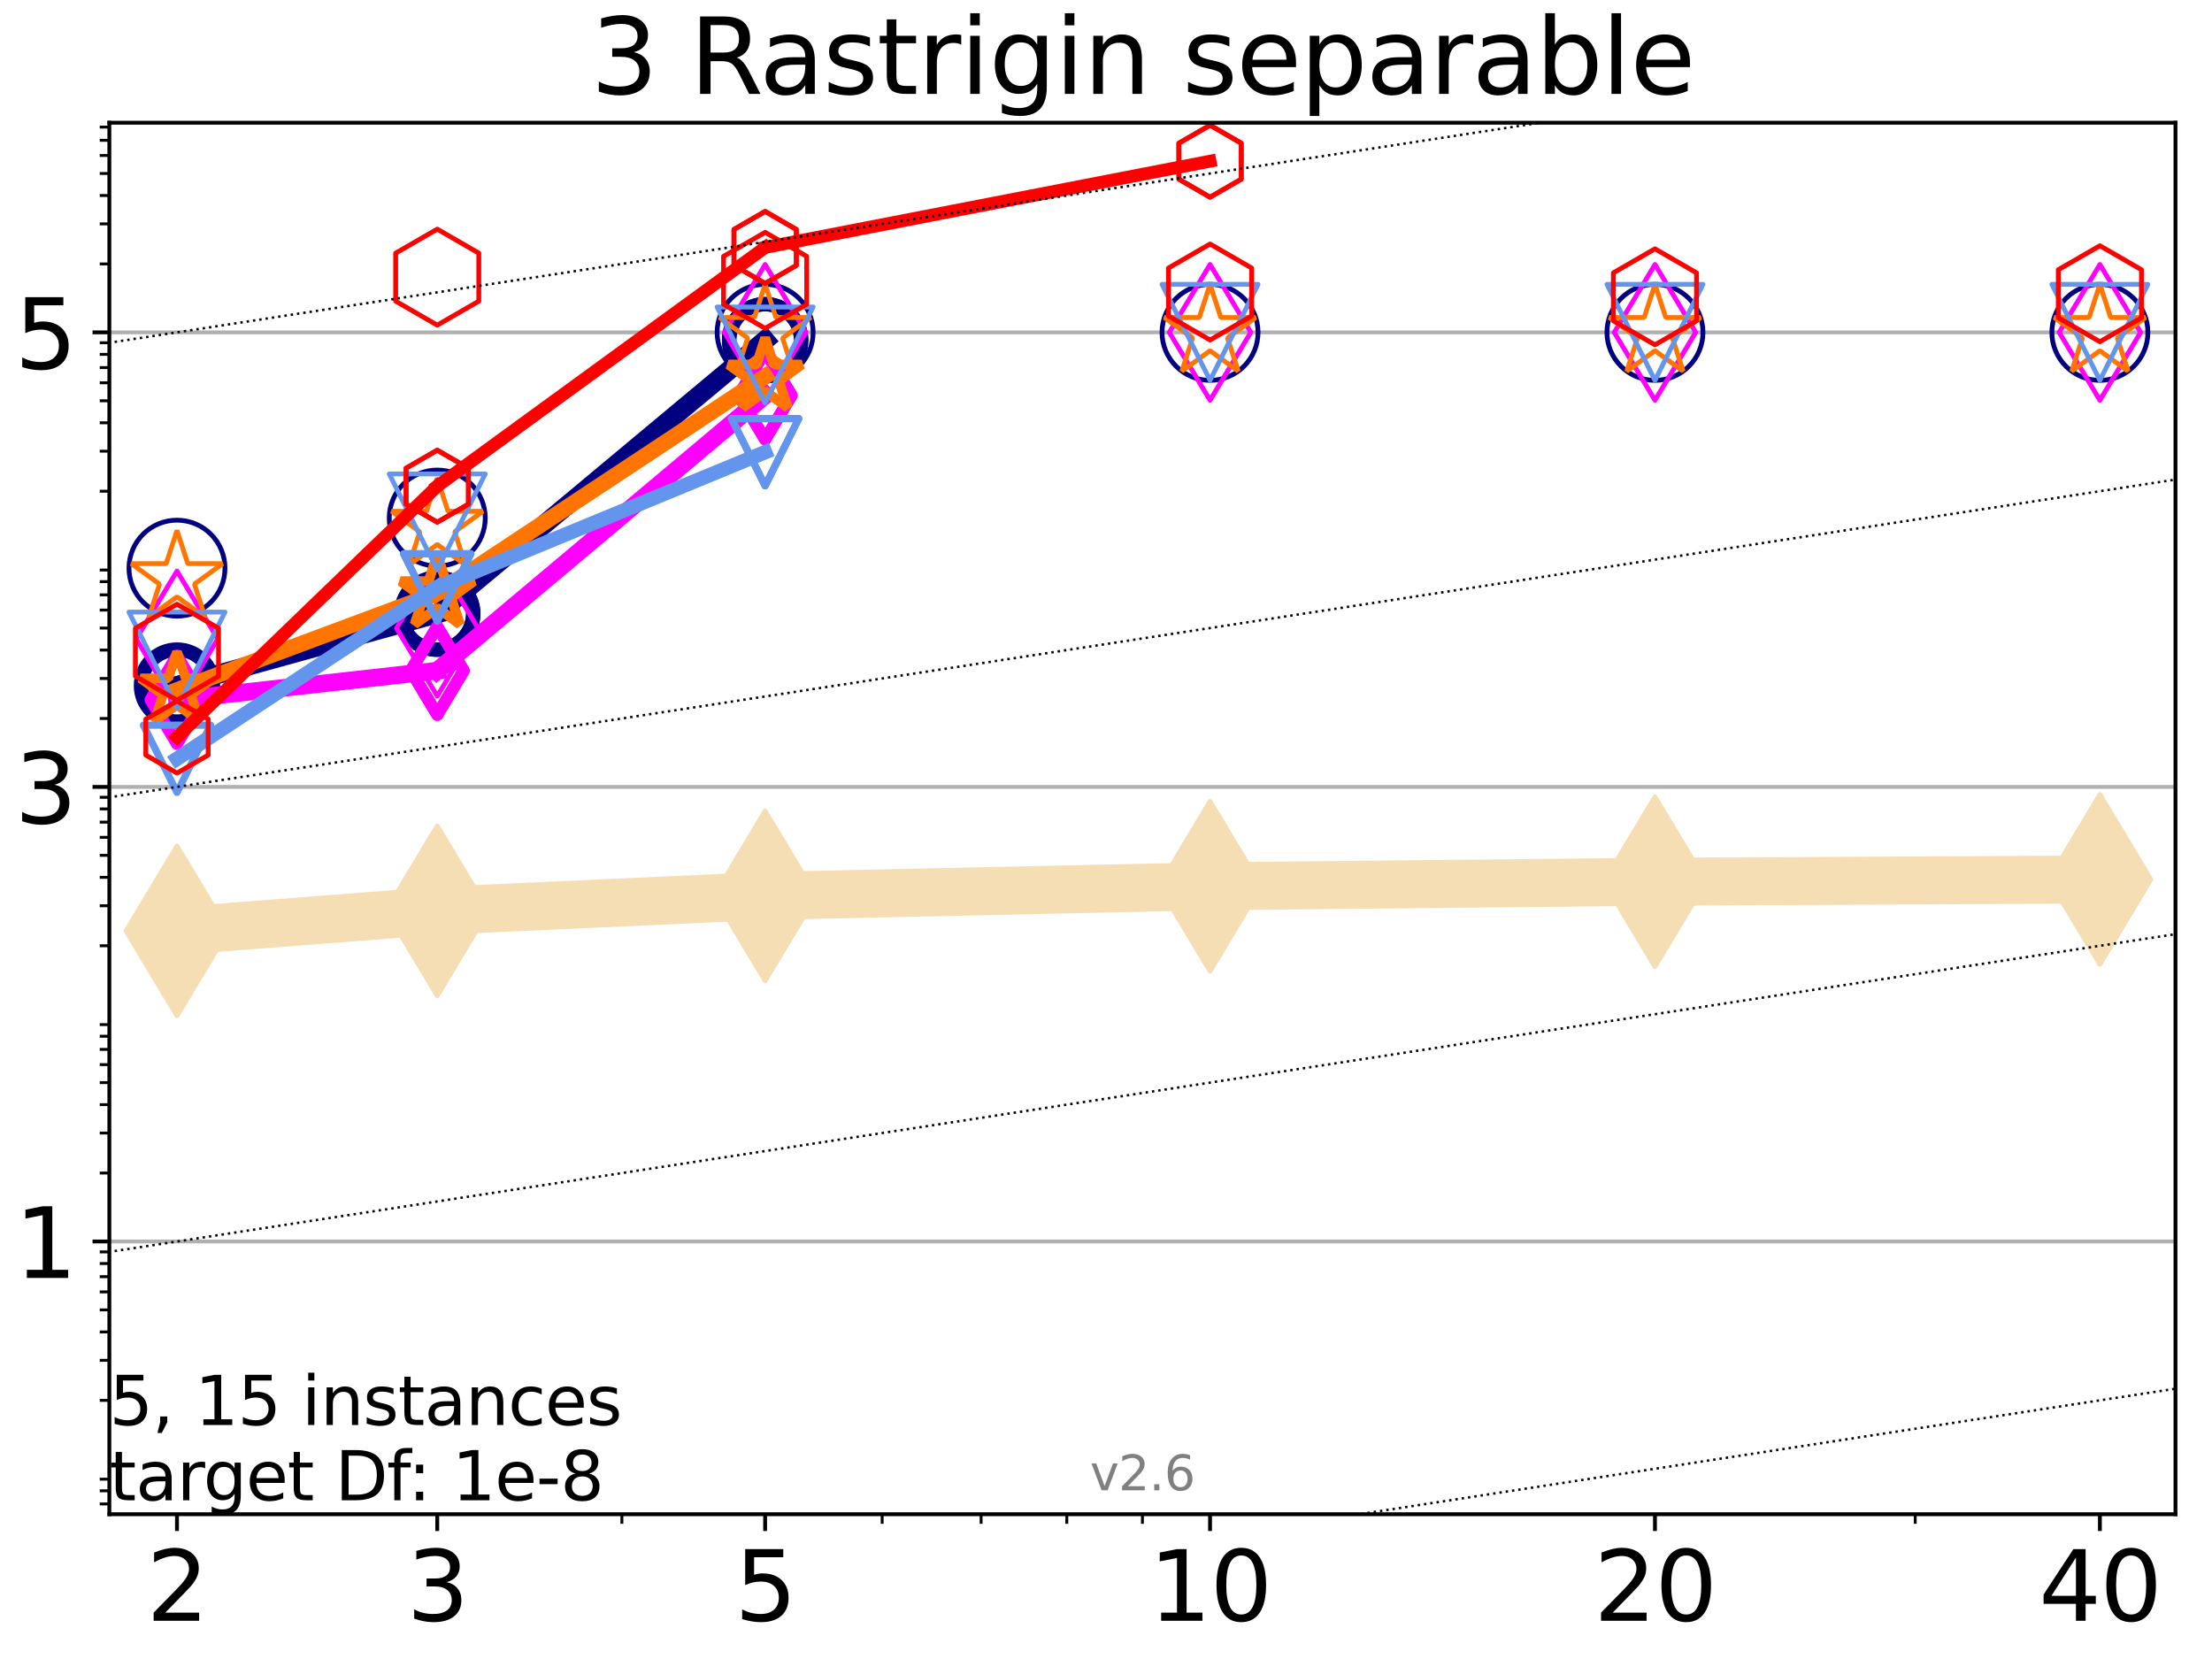 <?xml version="1.0" encoding="utf-8" standalone="no"?>
<!DOCTYPE svg PUBLIC "-//W3C//DTD SVG 1.1//EN"
  "http://www.w3.org/Graphics/SVG/1.1/DTD/svg11.dtd">
<svg xmlns:xlink="http://www.w3.org/1999/xlink" width="460.8pt" height="345.6pt" viewBox="0 0 460.8 345.6" xmlns="http://www.w3.org/2000/svg" version="1.1">
 <defs>
  <style type="text/css">*{stroke-linejoin: round; stroke-linecap: butt}</style>
 </defs>
 <g id="figure_1">
  <g id="patch_1">
   <path d="M 0 345.6 
L 460.8 345.6 
L 460.8 0 
L 0 0 
z
" style="fill: #ffffff"/>
  </g>
  <g id="axes_1">
   <g id="patch_2">
    <path d="M 22.78 315.44 
L 453.192 315.44 
L 453.192 25.56 
L 22.78 25.56 
z
" style="fill: #ffffff"/>
   </g>
   <g id="line2d_1">
    <path d="M 36.868 193.927 
L 91.085 189.741 
L 159.39 186.639 
L 252.074 184.625 
L 344.758 183.682 
L 437.443 183.215 
" clip-path="url(#p674519a19f)" style="fill: none; stroke: #f5deb3; stroke-width: 10; stroke-linecap: square"/>
    <defs>
     <path id="m79c589ea6e" d="M -0 17.678 
L 10.607 0 
L 0 -17.678 
L -10.607 -0 
z
" style="stroke: #f5deb3; stroke-linejoin: miter"/>
    </defs>
    <g clip-path="url(#p674519a19f)">
     <use xlink:href="#m79c589ea6e" x="36.868" y="193.927" style="fill: #f5deb3; stroke: #f5deb3; stroke-linejoin: miter"/>
     <use xlink:href="#m79c589ea6e" x="91.085" y="189.741" style="fill: #f5deb3; stroke: #f5deb3; stroke-linejoin: miter"/>
     <use xlink:href="#m79c589ea6e" x="159.39" y="186.639" style="fill: #f5deb3; stroke: #f5deb3; stroke-linejoin: miter"/>
     <use xlink:href="#m79c589ea6e" x="252.074" y="184.625" style="fill: #f5deb3; stroke: #f5deb3; stroke-linejoin: miter"/>
     <use xlink:href="#m79c589ea6e" x="344.758" y="183.682" style="fill: #f5deb3; stroke: #f5deb3; stroke-linejoin: miter"/>
     <use xlink:href="#m79c589ea6e" x="437.443" y="183.215" style="fill: #f5deb3; stroke: #f5deb3; stroke-linejoin: miter"/>
    </g>
   </g>
   <g id="matplotlib.axis_1">
    <g id="xtick_1">
     <g id="line2d_2">
      <defs>
       <path id="m5951d75f00" d="M 0 0 
L 0 3.5 
" style="stroke: #000000; stroke-width: 0.8"/>
      </defs>
      <g>
       <use xlink:href="#m5951d75f00" x="36.868" y="315.44" style="stroke: #000000; stroke-width: 0.8"/>
      </g>
     </g>
     <g id="text_1">
      <!-- 2 -->
      <g transform="translate(30.506 337.637)scale(0.2 -0.2)">
       <defs>
        <path id="DejaVuSans-32" d="M 1228 531 
L 3431 531 
L 3431 0 
L 469 0 
L 469 531 
Q 828 903 1448 1529 
Q 2069 2156 2228 2338 
Q 2531 2678 2651 2914 
Q 2772 3150 2772 3378 
Q 2772 3750 2511 3984 
Q 2250 4219 1831 4219 
Q 1534 4219 1204 4116 
Q 875 4013 500 3803 
L 500 4441 
Q 881 4594 1212 4672 
Q 1544 4750 1819 4750 
Q 2544 4750 2975 4387 
Q 3406 4025 3406 3419 
Q 3406 3131 3298 2873 
Q 3191 2616 2906 2266 
Q 2828 2175 2409 1742 
Q 1991 1309 1228 531 
z
" transform="scale(0.016)"/>
       </defs>
       <use xlink:href="#DejaVuSans-32"/>
      </g>
     </g>
    </g>
    <g id="xtick_2">
     <g id="line2d_3">
      <g>
       <use xlink:href="#m5951d75f00" x="91.085" y="315.44" style="stroke: #000000; stroke-width: 0.8"/>
      </g>
     </g>
     <g id="text_2">
      <!-- 3 -->
      <g transform="translate(84.723 337.637)scale(0.2 -0.2)">
       <defs>
        <path id="DejaVuSans-33" d="M 2597 2516 
Q 3050 2419 3304 2112 
Q 3559 1806 3559 1356 
Q 3559 666 3084 287 
Q 2609 -91 1734 -91 
Q 1441 -91 1130 -33 
Q 819 25 488 141 
L 488 750 
Q 750 597 1062 519 
Q 1375 441 1716 441 
Q 2309 441 2620 675 
Q 2931 909 2931 1356 
Q 2931 1769 2642 2001 
Q 2353 2234 1838 2234 
L 1294 2234 
L 1294 2753 
L 1863 2753 
Q 2328 2753 2575 2939 
Q 2822 3125 2822 3475 
Q 2822 3834 2567 4026 
Q 2313 4219 1838 4219 
Q 1578 4219 1281 4162 
Q 984 4106 628 3988 
L 628 4550 
Q 988 4650 1302 4700 
Q 1616 4750 1894 4750 
Q 2613 4750 3031 4423 
Q 3450 4097 3450 3541 
Q 3450 3153 3228 2886 
Q 3006 2619 2597 2516 
z
" transform="scale(0.016)"/>
       </defs>
       <use xlink:href="#DejaVuSans-33"/>
      </g>
     </g>
    </g>
    <g id="xtick_3">
     <g id="line2d_4">
      <g>
       <use xlink:href="#m5951d75f00" x="159.39" y="315.44" style="stroke: #000000; stroke-width: 0.8"/>
      </g>
     </g>
     <g id="text_3">
      <!-- 5 -->
      <g transform="translate(153.028 337.637)scale(0.2 -0.2)">
       <defs>
        <path id="DejaVuSans-35" d="M 691 4666 
L 3169 4666 
L 3169 4134 
L 1269 4134 
L 1269 2991 
Q 1406 3038 1543 3061 
Q 1681 3084 1819 3084 
Q 2600 3084 3056 2656 
Q 3513 2228 3513 1497 
Q 3513 744 3044 326 
Q 2575 -91 1722 -91 
Q 1428 -91 1123 -41 
Q 819 9 494 109 
L 494 744 
Q 775 591 1075 516 
Q 1375 441 1709 441 
Q 2250 441 2565 725 
Q 2881 1009 2881 1497 
Q 2881 1984 2565 2268 
Q 2250 2553 1709 2553 
Q 1456 2553 1204 2497 
Q 953 2441 691 2322 
L 691 4666 
z
" transform="scale(0.016)"/>
       </defs>
       <use xlink:href="#DejaVuSans-35"/>
      </g>
     </g>
    </g>
    <g id="xtick_4">
     <g id="line2d_5">
      <g>
       <use xlink:href="#m5951d75f00" x="252.074" y="315.44" style="stroke: #000000; stroke-width: 0.8"/>
      </g>
     </g>
     <g id="text_4">
      <!-- 10 -->
      <g transform="translate(239.349 337.637)scale(0.2 -0.2)">
       <defs>
        <path id="DejaVuSans-31" d="M 794 531 
L 1825 531 
L 1825 4091 
L 703 3866 
L 703 4441 
L 1819 4666 
L 2450 4666 
L 2450 531 
L 3481 531 
L 3481 0 
L 794 0 
L 794 531 
z
" transform="scale(0.016)"/>
        <path id="DejaVuSans-30" d="M 2034 4250 
Q 1547 4250 1301 3770 
Q 1056 3291 1056 2328 
Q 1056 1369 1301 889 
Q 1547 409 2034 409 
Q 2525 409 2770 889 
Q 3016 1369 3016 2328 
Q 3016 3291 2770 3770 
Q 2525 4250 2034 4250 
z
M 2034 4750 
Q 2819 4750 3233 4129 
Q 3647 3509 3647 2328 
Q 3647 1150 3233 529 
Q 2819 -91 2034 -91 
Q 1250 -91 836 529 
Q 422 1150 422 2328 
Q 422 3509 836 4129 
Q 1250 4750 2034 4750 
z
" transform="scale(0.016)"/>
       </defs>
       <use xlink:href="#DejaVuSans-31"/>
       <use xlink:href="#DejaVuSans-30" x="63.623"/>
      </g>
     </g>
    </g>
    <g id="xtick_5">
     <g id="line2d_6">
      <g>
       <use xlink:href="#m5951d75f00" x="344.758" y="315.44" style="stroke: #000000; stroke-width: 0.8"/>
      </g>
     </g>
     <g id="text_5">
      <!-- 20 -->
      <g transform="translate(332.033 337.637)scale(0.2 -0.2)">
       <use xlink:href="#DejaVuSans-32"/>
       <use xlink:href="#DejaVuSans-30" x="63.623"/>
      </g>
     </g>
    </g>
    <g id="xtick_6">
     <g id="line2d_7">
      <g>
       <use xlink:href="#m5951d75f00" x="437.443" y="315.44" style="stroke: #000000; stroke-width: 0.8"/>
      </g>
     </g>
     <g id="text_6">
      <!-- 40 -->
      <g transform="translate(424.718 337.637)scale(0.2 -0.2)">
       <defs>
        <path id="DejaVuSans-34" d="M 2419 4116 
L 825 1625 
L 2419 1625 
L 2419 4116 
z
M 2253 4666 
L 3047 4666 
L 3047 1625 
L 3713 1625 
L 3713 1100 
L 3047 1100 
L 3047 0 
L 2419 0 
L 2419 1100 
L 313 1100 
L 313 1709 
L 2253 4666 
z
" transform="scale(0.016)"/>
       </defs>
       <use xlink:href="#DejaVuSans-34"/>
       <use xlink:href="#DejaVuSans-30" x="63.623"/>
      </g>
     </g>
    </g>
    <g id="xtick_7">
     <g id="line2d_8">
      <defs>
       <path id="m22fae968f2" d="M 0 0 
L 0 2 
" style="stroke: #000000; stroke-width: 0.6"/>
      </defs>
      <g>
       <use xlink:href="#m22fae968f2" x="129.552" y="315.44" style="stroke: #000000; stroke-width: 0.6"/>
      </g>
     </g>
    </g>
    <g id="xtick_8">
     <g id="line2d_9">
      <g>
       <use xlink:href="#m22fae968f2" x="183.769" y="315.44" style="stroke: #000000; stroke-width: 0.6"/>
      </g>
     </g>
    </g>
    <g id="xtick_9">
     <g id="line2d_10">
      <g>
       <use xlink:href="#m22fae968f2" x="204.381" y="315.44" style="stroke: #000000; stroke-width: 0.6"/>
      </g>
     </g>
    </g>
    <g id="xtick_10">
     <g id="line2d_11">
      <g>
       <use xlink:href="#m22fae968f2" x="222.237" y="315.44" style="stroke: #000000; stroke-width: 0.6"/>
      </g>
     </g>
    </g>
    <g id="xtick_11">
     <g id="line2d_12">
      <g>
       <use xlink:href="#m22fae968f2" x="237.986" y="315.44" style="stroke: #000000; stroke-width: 0.6"/>
      </g>
     </g>
    </g>
    <g id="xtick_12">
     <g id="line2d_13">
      <g>
       <use xlink:href="#m22fae968f2" x="398.975" y="315.44" style="stroke: #000000; stroke-width: 0.6"/>
      </g>
     </g>
    </g>
   </g>
   <g id="matplotlib.axis_2">
    <g id="ytick_1">
     <g id="line2d_14">
      <path d="M 22.78 258.623 
L 453.192 258.623 
" clip-path="url(#p674519a19f)" style="fill: none; stroke: #b0b0b0; stroke-width: 0.8; stroke-linecap: square"/>
     </g>
     <g id="line2d_15">
      <defs>
       <path id="mf10df8ff2d" d="M 0 0 
L -3.5 0 
" style="stroke: #000000; stroke-width: 0.8"/>
      </defs>
      <g>
       <use xlink:href="#mf10df8ff2d" x="22.78" y="258.623" style="stroke: #000000; stroke-width: 0.8"/>
      </g>
     </g>
     <g id="text_7">
      <!-- 1 -->
      <g transform="translate(3.055 266.222)scale(0.2 -0.2)">
       <use xlink:href="#DejaVuSans-31"/>
      </g>
     </g>
    </g>
    <g id="ytick_2">
     <g id="line2d_16">
      <path d="M 22.78 163.929 
L 453.192 163.929 
" clip-path="url(#p674519a19f)" style="fill: none; stroke: #b0b0b0; stroke-width: 0.8; stroke-linecap: square"/>
     </g>
     <g id="line2d_17">
      <g>
       <use xlink:href="#mf10df8ff2d" x="22.78" y="163.929" style="stroke: #000000; stroke-width: 0.8"/>
      </g>
     </g>
     <g id="text_8">
      <!-- 3 -->
      <g transform="translate(3.055 171.527)scale(0.2 -0.2)">
       <use xlink:href="#DejaVuSans-33"/>
      </g>
     </g>
    </g>
    <g id="ytick_3">
     <g id="line2d_18">
      <path d="M 22.78 69.235 
L 453.192 69.235 
" clip-path="url(#p674519a19f)" style="fill: none; stroke: #b0b0b0; stroke-width: 0.8; stroke-linecap: square"/>
     </g>
     <g id="line2d_19">
      <g>
       <use xlink:href="#mf10df8ff2d" x="22.78" y="69.235" style="stroke: #000000; stroke-width: 0.8"/>
      </g>
     </g>
     <g id="text_9">
      <!-- 5 -->
      <g transform="translate(3.055 76.833)scale(0.2 -0.2)">
       <use xlink:href="#DejaVuSans-35"/>
      </g>
     </g>
    </g>
    <g id="ytick_4">
     <g id="line2d_20">
      <defs>
       <path id="mdc25083f41" d="M 0 0 
L -2 0 
" style="stroke: #000000; stroke-width: 0.6"/>
      </defs>
      <g>
       <use xlink:href="#mdc25083f41" x="22.78" y="313.305" style="stroke: #000000; stroke-width: 0.6"/>
      </g>
     </g>
    </g>
    <g id="ytick_5">
     <g id="line2d_21">
      <g>
       <use xlink:href="#mdc25083f41" x="22.78" y="310.559" style="stroke: #000000; stroke-width: 0.6"/>
      </g>
     </g>
    </g>
    <g id="ytick_6">
     <g id="line2d_22">
      <g>
       <use xlink:href="#mdc25083f41" x="22.78" y="308.137" style="stroke: #000000; stroke-width: 0.6"/>
      </g>
     </g>
    </g>
    <g id="ytick_7">
     <g id="line2d_23">
      <g>
       <use xlink:href="#mdc25083f41" x="22.78" y="291.718" style="stroke: #000000; stroke-width: 0.6"/>
      </g>
     </g>
    </g>
    <g id="ytick_8">
     <g id="line2d_24">
      <g>
       <use xlink:href="#mdc25083f41" x="22.78" y="283.38" style="stroke: #000000; stroke-width: 0.6"/>
      </g>
     </g>
    </g>
    <g id="ytick_9">
     <g id="line2d_25">
      <g>
       <use xlink:href="#mdc25083f41" x="22.78" y="277.465" style="stroke: #000000; stroke-width: 0.6"/>
      </g>
     </g>
    </g>
    <g id="ytick_10">
     <g id="line2d_26">
      <g>
       <use xlink:href="#mdc25083f41" x="22.78" y="272.876" style="stroke: #000000; stroke-width: 0.6"/>
      </g>
     </g>
    </g>
    <g id="ytick_11">
     <g id="line2d_27">
      <g>
       <use xlink:href="#mdc25083f41" x="22.78" y="269.127" style="stroke: #000000; stroke-width: 0.6"/>
      </g>
     </g>
    </g>
    <g id="ytick_12">
     <g id="line2d_28">
      <g>
       <use xlink:href="#mdc25083f41" x="22.78" y="265.958" style="stroke: #000000; stroke-width: 0.6"/>
      </g>
     </g>
    </g>
    <g id="ytick_13">
     <g id="line2d_29">
      <g>
       <use xlink:href="#mdc25083f41" x="22.78" y="263.212" style="stroke: #000000; stroke-width: 0.6"/>
      </g>
     </g>
    </g>
    <g id="ytick_14">
     <g id="line2d_30">
      <g>
       <use xlink:href="#mdc25083f41" x="22.78" y="260.79" style="stroke: #000000; stroke-width: 0.6"/>
      </g>
     </g>
    </g>
    <g id="ytick_15">
     <g id="line2d_31">
      <g>
       <use xlink:href="#mdc25083f41" x="22.78" y="244.37" style="stroke: #000000; stroke-width: 0.6"/>
      </g>
     </g>
    </g>
    <g id="ytick_16">
     <g id="line2d_32">
      <g>
       <use xlink:href="#mdc25083f41" x="22.78" y="236.033" style="stroke: #000000; stroke-width: 0.6"/>
      </g>
     </g>
    </g>
    <g id="ytick_17">
     <g id="line2d_33">
      <g>
       <use xlink:href="#mdc25083f41" x="22.78" y="230.118" style="stroke: #000000; stroke-width: 0.6"/>
      </g>
     </g>
    </g>
    <g id="ytick_18">
     <g id="line2d_34">
      <g>
       <use xlink:href="#mdc25083f41" x="22.78" y="225.529" style="stroke: #000000; stroke-width: 0.6"/>
      </g>
     </g>
    </g>
    <g id="ytick_19">
     <g id="line2d_35">
      <g>
       <use xlink:href="#mdc25083f41" x="22.78" y="221.78" style="stroke: #000000; stroke-width: 0.6"/>
      </g>
     </g>
    </g>
    <g id="ytick_20">
     <g id="line2d_36">
      <g>
       <use xlink:href="#mdc25083f41" x="22.78" y="218.61" style="stroke: #000000; stroke-width: 0.6"/>
      </g>
     </g>
    </g>
    <g id="ytick_21">
     <g id="line2d_37">
      <g>
       <use xlink:href="#mdc25083f41" x="22.78" y="215.865" style="stroke: #000000; stroke-width: 0.6"/>
      </g>
     </g>
    </g>
    <g id="ytick_22">
     <g id="line2d_38">
      <g>
       <use xlink:href="#mdc25083f41" x="22.78" y="213.443" style="stroke: #000000; stroke-width: 0.6"/>
      </g>
     </g>
    </g>
    <g id="ytick_23">
     <g id="line2d_39">
      <g>
       <use xlink:href="#mdc25083f41" x="22.78" y="197.023" style="stroke: #000000; stroke-width: 0.6"/>
      </g>
     </g>
    </g>
    <g id="ytick_24">
     <g id="line2d_40">
      <g>
       <use xlink:href="#mdc25083f41" x="22.78" y="188.686" style="stroke: #000000; stroke-width: 0.6"/>
      </g>
     </g>
    </g>
    <g id="ytick_25">
     <g id="line2d_41">
      <g>
       <use xlink:href="#mdc25083f41" x="22.78" y="182.77" style="stroke: #000000; stroke-width: 0.6"/>
      </g>
     </g>
    </g>
    <g id="ytick_26">
     <g id="line2d_42">
      <g>
       <use xlink:href="#mdc25083f41" x="22.78" y="178.182" style="stroke: #000000; stroke-width: 0.6"/>
      </g>
     </g>
    </g>
    <g id="ytick_27">
     <g id="line2d_43">
      <g>
       <use xlink:href="#mdc25083f41" x="22.78" y="174.433" style="stroke: #000000; stroke-width: 0.6"/>
      </g>
     </g>
    </g>
    <g id="ytick_28">
     <g id="line2d_44">
      <g>
       <use xlink:href="#mdc25083f41" x="22.78" y="171.263" style="stroke: #000000; stroke-width: 0.6"/>
      </g>
     </g>
    </g>
    <g id="ytick_29">
     <g id="line2d_45">
      <g>
       <use xlink:href="#mdc25083f41" x="22.78" y="168.517" style="stroke: #000000; stroke-width: 0.6"/>
      </g>
     </g>
    </g>
    <g id="ytick_30">
     <g id="line2d_46">
      <g>
       <use xlink:href="#mdc25083f41" x="22.78" y="166.095" style="stroke: #000000; stroke-width: 0.6"/>
      </g>
     </g>
    </g>
    <g id="ytick_31">
     <g id="line2d_47">
      <g>
       <use xlink:href="#mdc25083f41" x="22.78" y="149.676" style="stroke: #000000; stroke-width: 0.6"/>
      </g>
     </g>
    </g>
    <g id="ytick_32">
     <g id="line2d_48">
      <g>
       <use xlink:href="#mdc25083f41" x="22.78" y="141.339" style="stroke: #000000; stroke-width: 0.6"/>
      </g>
     </g>
    </g>
    <g id="ytick_33">
     <g id="line2d_49">
      <g>
       <use xlink:href="#mdc25083f41" x="22.78" y="135.423" style="stroke: #000000; stroke-width: 0.6"/>
      </g>
     </g>
    </g>
    <g id="ytick_34">
     <g id="line2d_50">
      <g>
       <use xlink:href="#mdc25083f41" x="22.78" y="130.835" style="stroke: #000000; stroke-width: 0.6"/>
      </g>
     </g>
    </g>
    <g id="ytick_35">
     <g id="line2d_51">
      <g>
       <use xlink:href="#mdc25083f41" x="22.78" y="127.086" style="stroke: #000000; stroke-width: 0.6"/>
      </g>
     </g>
    </g>
    <g id="ytick_36">
     <g id="line2d_52">
      <g>
       <use xlink:href="#mdc25083f41" x="22.78" y="123.916" style="stroke: #000000; stroke-width: 0.6"/>
      </g>
     </g>
    </g>
    <g id="ytick_37">
     <g id="line2d_53">
      <g>
       <use xlink:href="#mdc25083f41" x="22.78" y="121.17" style="stroke: #000000; stroke-width: 0.6"/>
      </g>
     </g>
    </g>
    <g id="ytick_38">
     <g id="line2d_54">
      <g>
       <use xlink:href="#mdc25083f41" x="22.78" y="118.748" style="stroke: #000000; stroke-width: 0.6"/>
      </g>
     </g>
    </g>
    <g id="ytick_39">
     <g id="line2d_55">
      <g>
       <use xlink:href="#mdc25083f41" x="22.78" y="102.329" style="stroke: #000000; stroke-width: 0.6"/>
      </g>
     </g>
    </g>
    <g id="ytick_40">
     <g id="line2d_56">
      <g>
       <use xlink:href="#mdc25083f41" x="22.78" y="93.991" style="stroke: #000000; stroke-width: 0.6"/>
      </g>
     </g>
    </g>
    <g id="ytick_41">
     <g id="line2d_57">
      <g>
       <use xlink:href="#mdc25083f41" x="22.78" y="88.076" style="stroke: #000000; stroke-width: 0.6"/>
      </g>
     </g>
    </g>
    <g id="ytick_42">
     <g id="line2d_58">
      <g>
       <use xlink:href="#mdc25083f41" x="22.78" y="83.488" style="stroke: #000000; stroke-width: 0.6"/>
      </g>
     </g>
    </g>
    <g id="ytick_43">
     <g id="line2d_59">
      <g>
       <use xlink:href="#mdc25083f41" x="22.78" y="79.739" style="stroke: #000000; stroke-width: 0.6"/>
      </g>
     </g>
    </g>
    <g id="ytick_44">
     <g id="line2d_60">
      <g>
       <use xlink:href="#mdc25083f41" x="22.78" y="76.569" style="stroke: #000000; stroke-width: 0.6"/>
      </g>
     </g>
    </g>
    <g id="ytick_45">
     <g id="line2d_61">
      <g>
       <use xlink:href="#mdc25083f41" x="22.78" y="73.823" style="stroke: #000000; stroke-width: 0.6"/>
      </g>
     </g>
    </g>
    <g id="ytick_46">
     <g id="line2d_62">
      <g>
       <use xlink:href="#mdc25083f41" x="22.78" y="71.401" style="stroke: #000000; stroke-width: 0.6"/>
      </g>
     </g>
    </g>
    <g id="ytick_47">
     <g id="line2d_63">
      <g>
       <use xlink:href="#mdc25083f41" x="22.78" y="54.982" style="stroke: #000000; stroke-width: 0.6"/>
      </g>
     </g>
    </g>
    <g id="ytick_48">
     <g id="line2d_64">
      <g>
       <use xlink:href="#mdc25083f41" x="22.78" y="46.644" style="stroke: #000000; stroke-width: 0.6"/>
      </g>
     </g>
    </g>
    <g id="ytick_49">
     <g id="line2d_65">
      <g>
       <use xlink:href="#mdc25083f41" x="22.78" y="40.729" style="stroke: #000000; stroke-width: 0.6"/>
      </g>
     </g>
    </g>
    <g id="ytick_50">
     <g id="line2d_66">
      <g>
       <use xlink:href="#mdc25083f41" x="22.78" y="36.14" style="stroke: #000000; stroke-width: 0.6"/>
      </g>
     </g>
    </g>
    <g id="ytick_51">
     <g id="line2d_67">
      <g>
       <use xlink:href="#mdc25083f41" x="22.78" y="32.391" style="stroke: #000000; stroke-width: 0.6"/>
      </g>
     </g>
    </g>
    <g id="ytick_52">
     <g id="line2d_68">
      <g>
       <use xlink:href="#mdc25083f41" x="22.78" y="29.222" style="stroke: #000000; stroke-width: 0.6"/>
      </g>
     </g>
    </g>
    <g id="ytick_53">
     <g id="line2d_69">
      <g>
       <use xlink:href="#mdc25083f41" x="22.78" y="26.476" style="stroke: #000000; stroke-width: 0.6"/>
      </g>
     </g>
    </g>
   </g>
   <g id="line2d_70">
    <path d="M 36.868 142.822 
L 91.085 127.836 
" clip-path="url(#p674519a19f)" style="fill: none; stroke: #000080; stroke-width: 4; stroke-linecap: square"/>
    <defs>
     <path id="m9385fba7c5" d="M 0 7.5 
C 1.989 7.5 3.897 6.71 5.303 5.303 
C 6.71 3.897 7.5 1.989 7.5 0 
C 7.5 -1.989 6.71 -3.897 5.303 -5.303 
C 3.897 -6.71 1.989 -7.5 0 -7.5 
C -1.989 -7.5 -3.897 -6.71 -5.303 -5.303 
C -6.71 -3.897 -7.5 -1.989 -7.5 0 
C -7.5 1.989 -6.71 3.897 -5.303 5.303 
C -3.897 6.71 -1.989 7.5 0 7.5 
z
" style="stroke: #000080; stroke-width: 3"/>
    </defs>
    <g clip-path="url(#p674519a19f)">
     <use xlink:href="#m9385fba7c5" x="36.868" y="142.822" style="fill-opacity: 0; stroke: #000080; stroke-width: 3"/>
     <use xlink:href="#m9385fba7c5" x="91.085" y="127.836" style="fill-opacity: 0; stroke: #000080; stroke-width: 3"/>
    </g>
   </g>
   <g id="line2d_71">
    <path d="M 91.085 127.836 
L 159.39 70.863 
" clip-path="url(#p674519a19f)" style="fill: none; stroke: #000080; stroke-width: 4; stroke-linecap: square"/>
    <g clip-path="url(#p674519a19f)">
     <use xlink:href="#m9385fba7c5" x="91.085" y="127.836" style="fill-opacity: 0; stroke: #000080; stroke-width: 3"/>
     <use xlink:href="#m9385fba7c5" x="159.39" y="70.863" style="fill-opacity: 0; stroke: #000080; stroke-width: 3"/>
    </g>
   </g>
   <g id="line2d_72">
    <path d="M 159.39 70.863 
" clip-path="url(#p674519a19f)" style="fill: none; stroke: #000080; stroke-width: 4; stroke-linecap: square"/>
    <g clip-path="url(#p674519a19f)">
     <use xlink:href="#m9385fba7c5" x="159.39" y="70.863" style="fill-opacity: 0; stroke: #000080; stroke-width: 3"/>
    </g>
   </g>
   <g id="line2d_73"/>
   <g id="line2d_74">
    <defs>
     <path id="m5d80988a52" d="M 0 10 
C 2.652 10 5.196 8.946 7.071 7.071 
C 8.946 5.196 10 2.652 10 0 
C 10 -2.652 8.946 -5.196 7.071 -7.071 
C 5.196 -8.946 2.652 -10 0 -10 
C -2.652 -10 -5.196 -8.946 -7.071 -7.071 
C -8.946 -5.196 -10 -2.652 -10 0 
C -10 2.652 -8.946 5.196 -7.071 7.071 
C -5.196 8.946 -2.652 10 0 10 
z
" style="stroke: #000080"/>
    </defs>
    <g clip-path="url(#p674519a19f)">
     <use xlink:href="#m5d80988a52" x="36.868" y="118.361" style="fill-opacity: 0; stroke: #000080"/>
     <use xlink:href="#m5d80988a52" x="91.085" y="107.92" style="fill-opacity: 0; stroke: #000080"/>
     <use xlink:href="#m5d80988a52" x="159.39" y="69.234" style="fill-opacity: 0; stroke: #000080"/>
     <use xlink:href="#m5d80988a52" x="252.074" y="69.234" style="fill-opacity: 0; stroke: #000080"/>
     <use xlink:href="#m5d80988a52" x="344.758" y="69.234" style="fill-opacity: 0; stroke: #000080"/>
     <use xlink:href="#m5d80988a52" x="437.443" y="69.235" style="fill-opacity: 0; stroke: #000080"/>
    </g>
   </g>
   <g id="line2d_75">
    <path d="M 36.868 145.781 
L 91.085 139.714 
" clip-path="url(#p674519a19f)" style="fill: none; stroke: #ff00ff; stroke-width: 3.667; stroke-linecap: square"/>
    <defs>
     <path id="m9d116c3343" d="M -0 9.192 
L 5.515 0 
L 0 -9.192 
L -5.515 -0 
z
" style="stroke: #ff00ff; stroke-width: 2.5; stroke-linejoin: miter"/>
    </defs>
    <g clip-path="url(#p674519a19f)">
     <use xlink:href="#m9d116c3343" x="36.868" y="145.781" style="fill-opacity: 0; stroke: #ff00ff; stroke-width: 2.5; stroke-linejoin: miter"/>
     <use xlink:href="#m9d116c3343" x="91.085" y="139.714" style="fill-opacity: 0; stroke: #ff00ff; stroke-width: 2.5; stroke-linejoin: miter"/>
    </g>
   </g>
   <g id="line2d_76">
    <path d="M 91.085 139.714 
L 159.39 82.365 
" clip-path="url(#p674519a19f)" style="fill: none; stroke: #ff00ff; stroke-width: 3.667; stroke-linecap: square"/>
    <g clip-path="url(#p674519a19f)">
     <use xlink:href="#m9d116c3343" x="91.085" y="139.714" style="fill-opacity: 0; stroke: #ff00ff; stroke-width: 2.5; stroke-linejoin: miter"/>
     <use xlink:href="#m9d116c3343" x="159.39" y="82.365" style="fill-opacity: 0; stroke: #ff00ff; stroke-width: 2.5; stroke-linejoin: miter"/>
    </g>
   </g>
   <g id="line2d_77">
    <path d="M 159.39 82.365 
" clip-path="url(#p674519a19f)" style="fill: none; stroke: #ff00ff; stroke-width: 3.667; stroke-linecap: square"/>
    <g clip-path="url(#p674519a19f)">
     <use xlink:href="#m9d116c3343" x="159.39" y="82.365" style="fill-opacity: 0; stroke: #ff00ff; stroke-width: 2.5; stroke-linejoin: miter"/>
    </g>
   </g>
   <g id="line2d_78"/>
   <g id="line2d_79">
    <defs>
     <path id="md5cc2465bc" d="M -0 14.142 
L 8.485 0 
L -0 -14.142 
L -8.485 -0 
z
" style="stroke: #ff00ff; stroke-linejoin: miter"/>
    </defs>
    <g clip-path="url(#p674519a19f)">
     <use xlink:href="#md5cc2465bc" x="36.868" y="133.107" style="fill-opacity: 0; stroke: #ff00ff; stroke-linejoin: miter"/>
     <use xlink:href="#md5cc2465bc" x="91.085" y="130.864" style="fill-opacity: 0; stroke: #ff00ff; stroke-linejoin: miter"/>
     <use xlink:href="#md5cc2465bc" x="159.39" y="69.234" style="fill-opacity: 0; stroke: #ff00ff; stroke-linejoin: miter"/>
     <use xlink:href="#md5cc2465bc" x="252.074" y="69.234" style="fill-opacity: 0; stroke: #ff00ff; stroke-linejoin: miter"/>
     <use xlink:href="#md5cc2465bc" x="344.758" y="69.235" style="fill-opacity: 0; stroke: #ff00ff; stroke-linejoin: miter"/>
     <use xlink:href="#md5cc2465bc" x="437.443" y="69.235" style="fill-opacity: 0; stroke: #ff00ff; stroke-linejoin: miter"/>
    </g>
   </g>
   <g id="line2d_80">
    <path d="M 36.868 143.774 
L 91.085 123.567 
" clip-path="url(#p674519a19f)" style="fill: none; stroke: #ff7500; stroke-width: 3.333; stroke-linecap: square"/>
    <defs>
     <path id="m052b59081e" d="M 0 -8 
L -1.796 -2.472 
L -7.608 -2.472 
L -2.906 0.944 
L -4.702 6.472 
L -0 3.056 
L 4.702 6.472 
L 2.906 0.944 
L 7.608 -2.472 
L 1.796 -2.472 
z
" style="stroke: #ff7500; stroke-width: 2; stroke-linejoin: bevel"/>
    </defs>
    <g clip-path="url(#p674519a19f)">
     <use xlink:href="#m052b59081e" x="36.868" y="143.774" style="fill-opacity: 0; stroke: #ff7500; stroke-width: 2; stroke-linejoin: bevel"/>
     <use xlink:href="#m052b59081e" x="91.085" y="123.567" style="fill-opacity: 0; stroke: #ff7500; stroke-width: 2; stroke-linejoin: bevel"/>
    </g>
   </g>
   <g id="line2d_81">
    <path d="M 91.085 123.567 
L 159.39 78.424 
" clip-path="url(#p674519a19f)" style="fill: none; stroke: #ff7500; stroke-width: 3.333; stroke-linecap: square"/>
    <g clip-path="url(#p674519a19f)">
     <use xlink:href="#m052b59081e" x="91.085" y="123.567" style="fill-opacity: 0; stroke: #ff7500; stroke-width: 2; stroke-linejoin: bevel"/>
     <use xlink:href="#m052b59081e" x="159.39" y="78.424" style="fill-opacity: 0; stroke: #ff7500; stroke-width: 2; stroke-linejoin: bevel"/>
    </g>
   </g>
   <g id="line2d_82">
    <path d="M 159.39 78.424 
" clip-path="url(#p674519a19f)" style="fill: none; stroke: #ff7500; stroke-width: 3.333; stroke-linecap: square"/>
    <g clip-path="url(#p674519a19f)">
     <use xlink:href="#m052b59081e" x="159.39" y="78.424" style="fill-opacity: 0; stroke: #ff7500; stroke-width: 2; stroke-linejoin: bevel"/>
    </g>
   </g>
   <g id="line2d_83"/>
   <g id="line2d_84">
    <defs>
     <path id="m3be958c746" d="M 0 -10 
L -2.245 -3.09 
L -9.511 -3.09 
L -3.633 1.18 
L -5.878 8.09 
L -0 3.82 
L 5.878 8.09 
L 3.633 1.18 
L 9.511 -3.09 
L 2.245 -3.09 
z
" style="stroke: #ff7500; stroke-linejoin: bevel"/>
    </defs>
    <g clip-path="url(#p674519a19f)">
     <use xlink:href="#m3be958c746" x="36.868" y="120.506" style="fill-opacity: 0; stroke: #ff7500; stroke-linejoin: bevel"/>
     <use xlink:href="#m3be958c746" x="91.085" y="109.603" style="fill-opacity: 0; stroke: #ff7500; stroke-linejoin: bevel"/>
     <use xlink:href="#m3be958c746" x="159.39" y="69.235" style="fill-opacity: 0; stroke: #ff7500; stroke-linejoin: bevel"/>
     <use xlink:href="#m3be958c746" x="252.074" y="69.235" style="fill-opacity: 0; stroke: #ff7500; stroke-linejoin: bevel"/>
     <use xlink:href="#m3be958c746" x="344.758" y="69.235" style="fill-opacity: 0; stroke: #ff7500; stroke-linejoin: bevel"/>
     <use xlink:href="#m3be958c746" x="437.443" y="69.235" style="fill-opacity: 0; stroke: #ff7500; stroke-linejoin: bevel"/>
    </g>
   </g>
   <g id="line2d_85">
    <path d="M 36.868 158.067 
L 91.085 122.359 
" clip-path="url(#p674519a19f)" style="fill: none; stroke: #6495ed; stroke-width: 3; stroke-linecap: square"/>
    <defs>
     <path id="mf211597c20" d="M -0 7 
L 7 -7 
L -7 -7 
z
" style="stroke: #6495ed; stroke-width: 1.5; stroke-linejoin: miter"/>
    </defs>
    <g clip-path="url(#p674519a19f)">
     <use xlink:href="#mf211597c20" x="36.868" y="158.067" style="fill-opacity: 0; stroke: #6495ed; stroke-width: 1.5; stroke-linejoin: miter"/>
     <use xlink:href="#mf211597c20" x="91.085" y="122.359" style="fill-opacity: 0; stroke: #6495ed; stroke-width: 1.5; stroke-linejoin: miter"/>
    </g>
   </g>
   <g id="line2d_86">
    <path d="M 91.085 122.359 
L 159.39 94.199 
" clip-path="url(#p674519a19f)" style="fill: none; stroke: #6495ed; stroke-width: 3; stroke-linecap: square"/>
    <g clip-path="url(#p674519a19f)">
     <use xlink:href="#mf211597c20" x="91.085" y="122.359" style="fill-opacity: 0; stroke: #6495ed; stroke-width: 1.5; stroke-linejoin: miter"/>
     <use xlink:href="#mf211597c20" x="159.39" y="94.199" style="fill-opacity: 0; stroke: #6495ed; stroke-width: 1.5; stroke-linejoin: miter"/>
    </g>
   </g>
   <g id="line2d_87">
    <path d="M 159.39 94.199 
" clip-path="url(#p674519a19f)" style="fill: none; stroke: #6495ed; stroke-width: 3; stroke-linecap: square"/>
    <g clip-path="url(#p674519a19f)">
     <use xlink:href="#mf211597c20" x="159.39" y="94.199" style="fill-opacity: 0; stroke: #6495ed; stroke-width: 1.5; stroke-linejoin: miter"/>
    </g>
   </g>
   <g id="line2d_88"/>
   <g id="line2d_89">
    <defs>
     <path id="m18eec9fe67" d="M -0 10 
L 10 -10 
L -10 -10 
z
" style="stroke: #6495ed; stroke-linejoin: miter"/>
    </defs>
    <g clip-path="url(#p674519a19f)">
     <use xlink:href="#m18eec9fe67" x="36.868" y="137.51" style="fill-opacity: 0; stroke: #6495ed; stroke-linejoin: miter"/>
     <use xlink:href="#m18eec9fe67" x="91.085" y="108.729" style="fill-opacity: 0; stroke: #6495ed; stroke-linejoin: miter"/>
     <use xlink:href="#m18eec9fe67" x="159.39" y="73.959" style="fill-opacity: 0; stroke: #6495ed; stroke-linejoin: miter"/>
     <use xlink:href="#m18eec9fe67" x="252.074" y="69.235" style="fill-opacity: 0; stroke: #6495ed; stroke-linejoin: miter"/>
     <use xlink:href="#m18eec9fe67" x="344.758" y="69.235" style="fill-opacity: 0; stroke: #6495ed; stroke-linejoin: miter"/>
     <use xlink:href="#m18eec9fe67" x="437.443" y="69.235" style="fill-opacity: 0; stroke: #6495ed; stroke-linejoin: miter"/>
    </g>
   </g>
   <g id="line2d_90">
    <path d="M 36.868 153.549 
L 91.085 101.28 
" clip-path="url(#p674519a19f)" style="fill: none; stroke: #ff0000; stroke-width: 2.667; stroke-linecap: square"/>
    <defs>
     <path id="mbcfadc23c8" d="M 0 -7.5 
L -6.495 -3.75 
L -6.495 3.75 
L -0 7.5 
L 6.495 3.75 
L 6.495 -3.75 
z
" style="stroke: #ff0000; stroke-linejoin: miter"/>
    </defs>
    <g clip-path="url(#p674519a19f)">
     <use xlink:href="#mbcfadc23c8" x="36.868" y="153.549" style="fill-opacity: 0; stroke: #ff0000; stroke-linejoin: miter"/>
     <use xlink:href="#mbcfadc23c8" x="91.085" y="101.28" style="fill-opacity: 0; stroke: #ff0000; stroke-linejoin: miter"/>
    </g>
   </g>
   <g id="line2d_91">
    <path d="M 91.085 101.28 
L 159.39 51.543 
" clip-path="url(#p674519a19f)" style="fill: none; stroke: #ff0000; stroke-width: 2.667; stroke-linecap: square"/>
    <g clip-path="url(#p674519a19f)">
     <use xlink:href="#mbcfadc23c8" x="91.085" y="101.28" style="fill-opacity: 0; stroke: #ff0000; stroke-linejoin: miter"/>
     <use xlink:href="#mbcfadc23c8" x="159.39" y="51.543" style="fill-opacity: 0; stroke: #ff0000; stroke-linejoin: miter"/>
    </g>
   </g>
   <g id="line2d_92">
    <path d="M 159.39 51.543 
L 252.074 33.577 
" clip-path="url(#p674519a19f)" style="fill: none; stroke: #ff0000; stroke-width: 2.667; stroke-linecap: square"/>
    <g clip-path="url(#p674519a19f)">
     <use xlink:href="#mbcfadc23c8" x="159.39" y="51.543" style="fill-opacity: 0; stroke: #ff0000; stroke-linejoin: miter"/>
     <use xlink:href="#mbcfadc23c8" x="252.074" y="33.577" style="fill-opacity: 0; stroke: #ff0000; stroke-linejoin: miter"/>
    </g>
   </g>
   <g id="line2d_93">
    <path d="M 252.074 33.577 
" clip-path="url(#p674519a19f)" style="fill: none; stroke: #ff0000; stroke-width: 2.667; stroke-linecap: square"/>
    <g clip-path="url(#p674519a19f)">
     <use xlink:href="#mbcfadc23c8" x="252.074" y="33.577" style="fill-opacity: 0; stroke: #ff0000; stroke-linejoin: miter"/>
    </g>
   </g>
   <g id="line2d_94"/>
   <g id="line2d_95">
    <defs>
     <path id="mbbe48c09cb" d="M 0 -10 
L -8.66 -5 
L -8.66 5 
L -0 10 
L 8.66 5 
L 8.66 -5 
z
" style="stroke: #ff0000; stroke-linejoin: miter"/>
    </defs>
    <g clip-path="url(#p674519a19f)">
     <use xlink:href="#mbbe48c09cb" x="36.868" y="135.873" style="fill-opacity: 0; stroke: #ff0000; stroke-linejoin: miter"/>
     <use xlink:href="#mbbe48c09cb" x="91.085" y="57.734" style="fill-opacity: 0; stroke: #ff0000; stroke-linejoin: miter"/>
     <use xlink:href="#mbbe48c09cb" x="159.39" y="58.4" style="fill-opacity: 0; stroke: #ff0000; stroke-linejoin: miter"/>
     <use xlink:href="#mbbe48c09cb" x="252.074" y="60.83" style="fill-opacity: 0; stroke: #ff0000; stroke-linejoin: miter"/>
     <use xlink:href="#mbbe48c09cb" x="344.758" y="61.832" style="fill-opacity: 0; stroke: #ff0000; stroke-linejoin: miter"/>
     <use xlink:href="#mbbe48c09cb" x="437.443" y="61.189" style="fill-opacity: 0; stroke: #ff0000; stroke-linejoin: miter"/>
    </g>
   </g>
   <g id="line2d_96"/>
   <g id="line2d_97">
    <path d="M 80.553 346.6 
L 461.8 287.972 
" clip-path="url(#p674519a19f)" style="fill: none; stroke-dasharray: 0.5,0.825; stroke-dashoffset: 0; stroke: #000000; stroke-width: 0.5"/>
   </g>
   <g id="line2d_98">
    <path d="M -1 264.447 
L 461.8 193.278 
" clip-path="url(#p674519a19f)" style="fill: none; stroke-dasharray: 0.5,0.825; stroke-dashoffset: 0; stroke: #000000; stroke-width: 0.5"/>
   </g>
   <g id="line2d_99">
    <path d="M -1 169.752 
L 461.8 98.583 
" clip-path="url(#p674519a19f)" style="fill: none; stroke-dasharray: 0.5,0.825; stroke-dashoffset: 0; stroke: #000000; stroke-width: 0.5"/>
   </g>
   <g id="line2d_100">
    <path d="M -1 75.058 
L 461.8 3.889 
" clip-path="url(#p674519a19f)" style="fill: none; stroke-dasharray: 0.5,0.825; stroke-dashoffset: 0; stroke: #000000; stroke-width: 0.5"/>
   </g>
   <g id="line2d_101">
    <path clip-path="url(#p674519a19f)" style="fill: none; stroke-dasharray: 0.5,0.825; stroke-dashoffset: 0; stroke: #000000; stroke-width: 0.5"/>
   </g>
   <g id="patch_3">
    <path d="M 22.78 315.44 
L 22.78 25.56 
" style="fill: none; stroke: #000000; stroke-width: 0.8; stroke-linejoin: miter; stroke-linecap: square"/>
   </g>
   <g id="patch_4">
    <path d="M 453.192 315.44 
L 453.192 25.56 
" style="fill: none; stroke: #000000; stroke-width: 0.8; stroke-linejoin: miter; stroke-linecap: square"/>
   </g>
   <g id="patch_5">
    <path d="M 22.78 315.44 
L 453.192 315.44 
" style="fill: none; stroke: #000000; stroke-width: 0.8; stroke-linejoin: miter; stroke-linecap: square"/>
   </g>
   <g id="patch_6">
    <path d="M 22.78 25.56 
L 453.192 25.56 
" style="fill: none; stroke: #000000; stroke-width: 0.8; stroke-linejoin: miter; stroke-linecap: square"/>
   </g>
   <g id="text_10">
    <!-- 5, 15 instances -->
    <g transform="translate(22.78 296.851)scale(0.14 -0.14)">
     <defs>
      <path id="DejaVuSans-2c" d="M 750 794 
L 1409 794 
L 1409 256 
L 897 -744 
L 494 -744 
L 750 256 
L 750 794 
z
" transform="scale(0.016)"/>
      <path id="DejaVuSans-20" transform="scale(0.016)"/>
      <path id="DejaVuSans-69" d="M 603 3500 
L 1178 3500 
L 1178 0 
L 603 0 
L 603 3500 
z
M 603 4863 
L 1178 4863 
L 1178 4134 
L 603 4134 
L 603 4863 
z
" transform="scale(0.016)"/>
      <path id="DejaVuSans-6e" d="M 3513 2113 
L 3513 0 
L 2938 0 
L 2938 2094 
Q 2938 2591 2744 2837 
Q 2550 3084 2163 3084 
Q 1697 3084 1428 2787 
Q 1159 2491 1159 1978 
L 1159 0 
L 581 0 
L 581 3500 
L 1159 3500 
L 1159 2956 
Q 1366 3272 1645 3428 
Q 1925 3584 2291 3584 
Q 2894 3584 3203 3211 
Q 3513 2838 3513 2113 
z
" transform="scale(0.016)"/>
      <path id="DejaVuSans-73" d="M 2834 3397 
L 2834 2853 
Q 2591 2978 2328 3040 
Q 2066 3103 1784 3103 
Q 1356 3103 1142 2972 
Q 928 2841 928 2578 
Q 928 2378 1081 2264 
Q 1234 2150 1697 2047 
L 1894 2003 
Q 2506 1872 2764 1633 
Q 3022 1394 3022 966 
Q 3022 478 2636 193 
Q 2250 -91 1575 -91 
Q 1294 -91 989 -36 
Q 684 19 347 128 
L 347 722 
Q 666 556 975 473 
Q 1284 391 1588 391 
Q 1994 391 2212 530 
Q 2431 669 2431 922 
Q 2431 1156 2273 1281 
Q 2116 1406 1581 1522 
L 1381 1569 
Q 847 1681 609 1914 
Q 372 2147 372 2553 
Q 372 3047 722 3315 
Q 1072 3584 1716 3584 
Q 2034 3584 2315 3537 
Q 2597 3491 2834 3397 
z
" transform="scale(0.016)"/>
      <path id="DejaVuSans-74" d="M 1172 4494 
L 1172 3500 
L 2356 3500 
L 2356 3053 
L 1172 3053 
L 1172 1153 
Q 1172 725 1289 603 
Q 1406 481 1766 481 
L 2356 481 
L 2356 0 
L 1766 0 
Q 1100 0 847 248 
Q 594 497 594 1153 
L 594 3053 
L 172 3053 
L 172 3500 
L 594 3500 
L 594 4494 
L 1172 4494 
z
" transform="scale(0.016)"/>
      <path id="DejaVuSans-61" d="M 2194 1759 
Q 1497 1759 1228 1600 
Q 959 1441 959 1056 
Q 959 750 1161 570 
Q 1363 391 1709 391 
Q 2188 391 2477 730 
Q 2766 1069 2766 1631 
L 2766 1759 
L 2194 1759 
z
M 3341 1997 
L 3341 0 
L 2766 0 
L 2766 531 
Q 2569 213 2275 61 
Q 1981 -91 1556 -91 
Q 1019 -91 701 211 
Q 384 513 384 1019 
Q 384 1609 779 1909 
Q 1175 2209 1959 2209 
L 2766 2209 
L 2766 2266 
Q 2766 2663 2505 2880 
Q 2244 3097 1772 3097 
Q 1472 3097 1187 3025 
Q 903 2953 641 2809 
L 641 3341 
Q 956 3463 1253 3523 
Q 1550 3584 1831 3584 
Q 2591 3584 2966 3190 
Q 3341 2797 3341 1997 
z
" transform="scale(0.016)"/>
      <path id="DejaVuSans-63" d="M 3122 3366 
L 3122 2828 
Q 2878 2963 2633 3030 
Q 2388 3097 2138 3097 
Q 1578 3097 1268 2742 
Q 959 2388 959 1747 
Q 959 1106 1268 751 
Q 1578 397 2138 397 
Q 2388 397 2633 464 
Q 2878 531 3122 666 
L 3122 134 
Q 2881 22 2623 -34 
Q 2366 -91 2075 -91 
Q 1284 -91 818 406 
Q 353 903 353 1747 
Q 353 2603 823 3093 
Q 1294 3584 2113 3584 
Q 2378 3584 2631 3529 
Q 2884 3475 3122 3366 
z
" transform="scale(0.016)"/>
      <path id="DejaVuSans-65" d="M 3597 1894 
L 3597 1613 
L 953 1613 
Q 991 1019 1311 708 
Q 1631 397 2203 397 
Q 2534 397 2845 478 
Q 3156 559 3463 722 
L 3463 178 
Q 3153 47 2828 -22 
Q 2503 -91 2169 -91 
Q 1331 -91 842 396 
Q 353 884 353 1716 
Q 353 2575 817 3079 
Q 1281 3584 2069 3584 
Q 2775 3584 3186 3129 
Q 3597 2675 3597 1894 
z
M 3022 2063 
Q 3016 2534 2758 2815 
Q 2500 3097 2075 3097 
Q 1594 3097 1305 2825 
Q 1016 2553 972 2059 
L 3022 2063 
z
" transform="scale(0.016)"/>
     </defs>
     <use xlink:href="#DejaVuSans-35"/>
     <use xlink:href="#DejaVuSans-2c" x="63.623"/>
     <use xlink:href="#DejaVuSans-20" x="95.41"/>
     <use xlink:href="#DejaVuSans-31" x="127.197"/>
     <use xlink:href="#DejaVuSans-35" x="190.82"/>
     <use xlink:href="#DejaVuSans-20" x="254.443"/>
     <use xlink:href="#DejaVuSans-69" x="286.23"/>
     <use xlink:href="#DejaVuSans-6e" x="314.014"/>
     <use xlink:href="#DejaVuSans-73" x="377.393"/>
     <use xlink:href="#DejaVuSans-74" x="429.492"/>
     <use xlink:href="#DejaVuSans-61" x="468.701"/>
     <use xlink:href="#DejaVuSans-6e" x="529.98"/>
     <use xlink:href="#DejaVuSans-63" x="593.359"/>
     <use xlink:href="#DejaVuSans-65" x="648.34"/>
     <use xlink:href="#DejaVuSans-73" x="709.863"/>
    </g>
    <!-- target Df: 1e-8 -->
    <g transform="translate(22.78 312.528)scale(0.14 -0.14)">
     <defs>
      <path id="DejaVuSans-72" d="M 2631 2963 
Q 2534 3019 2420 3045 
Q 2306 3072 2169 3072 
Q 1681 3072 1420 2755 
Q 1159 2438 1159 1844 
L 1159 0 
L 581 0 
L 581 3500 
L 1159 3500 
L 1159 2956 
Q 1341 3275 1631 3429 
Q 1922 3584 2338 3584 
Q 2397 3584 2469 3576 
Q 2541 3569 2628 3553 
L 2631 2963 
z
" transform="scale(0.016)"/>
      <path id="DejaVuSans-67" d="M 2906 1791 
Q 2906 2416 2648 2759 
Q 2391 3103 1925 3103 
Q 1463 3103 1205 2759 
Q 947 2416 947 1791 
Q 947 1169 1205 825 
Q 1463 481 1925 481 
Q 2391 481 2648 825 
Q 2906 1169 2906 1791 
z
M 3481 434 
Q 3481 -459 3084 -895 
Q 2688 -1331 1869 -1331 
Q 1566 -1331 1297 -1286 
Q 1028 -1241 775 -1147 
L 775 -588 
Q 1028 -725 1275 -790 
Q 1522 -856 1778 -856 
Q 2344 -856 2625 -561 
Q 2906 -266 2906 331 
L 2906 616 
Q 2728 306 2450 153 
Q 2172 0 1784 0 
Q 1141 0 747 490 
Q 353 981 353 1791 
Q 353 2603 747 3093 
Q 1141 3584 1784 3584 
Q 2172 3584 2450 3431 
Q 2728 3278 2906 2969 
L 2906 3500 
L 3481 3500 
L 3481 434 
z
" transform="scale(0.016)"/>
      <path id="DejaVuSans-44" d="M 1259 4147 
L 1259 519 
L 2022 519 
Q 2988 519 3436 956 
Q 3884 1394 3884 2338 
Q 3884 3275 3436 3711 
Q 2988 4147 2022 4147 
L 1259 4147 
z
M 628 4666 
L 1925 4666 
Q 3281 4666 3915 4102 
Q 4550 3538 4550 2338 
Q 4550 1131 3912 565 
Q 3275 0 1925 0 
L 628 0 
L 628 4666 
z
" transform="scale(0.016)"/>
      <path id="DejaVuSans-66" d="M 2375 4863 
L 2375 4384 
L 1825 4384 
Q 1516 4384 1395 4259 
Q 1275 4134 1275 3809 
L 1275 3500 
L 2222 3500 
L 2222 3053 
L 1275 3053 
L 1275 0 
L 697 0 
L 697 3053 
L 147 3053 
L 147 3500 
L 697 3500 
L 697 3744 
Q 697 4328 969 4595 
Q 1241 4863 1831 4863 
L 2375 4863 
z
" transform="scale(0.016)"/>
      <path id="DejaVuSans-3a" d="M 750 794 
L 1409 794 
L 1409 0 
L 750 0 
L 750 794 
z
M 750 3309 
L 1409 3309 
L 1409 2516 
L 750 2516 
L 750 3309 
z
" transform="scale(0.016)"/>
      <path id="DejaVuSans-2d" d="M 313 2009 
L 1997 2009 
L 1997 1497 
L 313 1497 
L 313 2009 
z
" transform="scale(0.016)"/>
      <path id="DejaVuSans-38" d="M 2034 2216 
Q 1584 2216 1326 1975 
Q 1069 1734 1069 1313 
Q 1069 891 1326 650 
Q 1584 409 2034 409 
Q 2484 409 2743 651 
Q 3003 894 3003 1313 
Q 3003 1734 2745 1975 
Q 2488 2216 2034 2216 
z
M 1403 2484 
Q 997 2584 770 2862 
Q 544 3141 544 3541 
Q 544 4100 942 4425 
Q 1341 4750 2034 4750 
Q 2731 4750 3128 4425 
Q 3525 4100 3525 3541 
Q 3525 3141 3298 2862 
Q 3072 2584 2669 2484 
Q 3125 2378 3379 2068 
Q 3634 1759 3634 1313 
Q 3634 634 3220 271 
Q 2806 -91 2034 -91 
Q 1263 -91 848 271 
Q 434 634 434 1313 
Q 434 1759 690 2068 
Q 947 2378 1403 2484 
z
M 1172 3481 
Q 1172 3119 1398 2916 
Q 1625 2713 2034 2713 
Q 2441 2713 2670 2916 
Q 2900 3119 2900 3481 
Q 2900 3844 2670 4047 
Q 2441 4250 2034 4250 
Q 1625 4250 1398 4047 
Q 1172 3844 1172 3481 
z
" transform="scale(0.016)"/>
     </defs>
     <use xlink:href="#DejaVuSans-74"/>
     <use xlink:href="#DejaVuSans-61" x="39.209"/>
     <use xlink:href="#DejaVuSans-72" x="100.488"/>
     <use xlink:href="#DejaVuSans-67" x="139.852"/>
     <use xlink:href="#DejaVuSans-65" x="203.328"/>
     <use xlink:href="#DejaVuSans-74" x="264.852"/>
     <use xlink:href="#DejaVuSans-20" x="304.061"/>
     <use xlink:href="#DejaVuSans-44" x="335.848"/>
     <use xlink:href="#DejaVuSans-66" x="412.85"/>
     <use xlink:href="#DejaVuSans-3a" x="444.43"/>
     <use xlink:href="#DejaVuSans-20" x="478.121"/>
     <use xlink:href="#DejaVuSans-31" x="509.908"/>
     <use xlink:href="#DejaVuSans-65" x="573.531"/>
     <use xlink:href="#DejaVuSans-2d" x="635.055"/>
     <use xlink:href="#DejaVuSans-38" x="671.139"/>
    </g>
   </g>
   <g id="text_11">
    <!-- v2.6 -->
    <g style="fill: #808080" transform="translate(227.075 310.462)scale(0.1 -0.1)">
     <defs>
      <path id="DejaVuSans-76" d="M 191 3500 
L 800 3500 
L 1894 563 
L 2988 3500 
L 3597 3500 
L 2284 0 
L 1503 0 
L 191 3500 
z
" transform="scale(0.016)"/>
      <path id="DejaVuSans-2e" d="M 684 794 
L 1344 794 
L 1344 0 
L 684 0 
L 684 794 
z
" transform="scale(0.016)"/>
      <path id="DejaVuSans-36" d="M 2113 2584 
Q 1688 2584 1439 2293 
Q 1191 2003 1191 1497 
Q 1191 994 1439 701 
Q 1688 409 2113 409 
Q 2538 409 2786 701 
Q 3034 994 3034 1497 
Q 3034 2003 2786 2293 
Q 2538 2584 2113 2584 
z
M 3366 4563 
L 3366 3988 
Q 3128 4100 2886 4159 
Q 2644 4219 2406 4219 
Q 1781 4219 1451 3797 
Q 1122 3375 1075 2522 
Q 1259 2794 1537 2939 
Q 1816 3084 2150 3084 
Q 2853 3084 3261 2657 
Q 3669 2231 3669 1497 
Q 3669 778 3244 343 
Q 2819 -91 2113 -91 
Q 1303 -91 875 529 
Q 447 1150 447 2328 
Q 447 3434 972 4092 
Q 1497 4750 2381 4750 
Q 2619 4750 2861 4703 
Q 3103 4656 3366 4563 
z
" transform="scale(0.016)"/>
     </defs>
     <use xlink:href="#DejaVuSans-76"/>
     <use xlink:href="#DejaVuSans-32" x="59.18"/>
     <use xlink:href="#DejaVuSans-2e" x="122.803"/>
     <use xlink:href="#DejaVuSans-36" x="154.59"/>
    </g>
   </g>
   <g id="text_12">
    <!-- 3 Rastrigin separable -->
    <g transform="translate(123.062 19.56)scale(0.216 -0.216)">
     <defs>
      <path id="DejaVuSans-52" d="M 2841 2188 
Q 3044 2119 3236 1894 
Q 3428 1669 3622 1275 
L 4263 0 
L 3584 0 
L 2988 1197 
Q 2756 1666 2539 1819 
Q 2322 1972 1947 1972 
L 1259 1972 
L 1259 0 
L 628 0 
L 628 4666 
L 2053 4666 
Q 2853 4666 3247 4331 
Q 3641 3997 3641 3322 
Q 3641 2881 3436 2590 
Q 3231 2300 2841 2188 
z
M 1259 4147 
L 1259 2491 
L 2053 2491 
Q 2509 2491 2742 2702 
Q 2975 2913 2975 3322 
Q 2975 3731 2742 3939 
Q 2509 4147 2053 4147 
L 1259 4147 
z
" transform="scale(0.016)"/>
      <path id="DejaVuSans-70" d="M 1159 525 
L 1159 -1331 
L 581 -1331 
L 581 3500 
L 1159 3500 
L 1159 2969 
Q 1341 3281 1617 3432 
Q 1894 3584 2278 3584 
Q 2916 3584 3314 3078 
Q 3713 2572 3713 1747 
Q 3713 922 3314 415 
Q 2916 -91 2278 -91 
Q 1894 -91 1617 61 
Q 1341 213 1159 525 
z
M 3116 1747 
Q 3116 2381 2855 2742 
Q 2594 3103 2138 3103 
Q 1681 3103 1420 2742 
Q 1159 2381 1159 1747 
Q 1159 1113 1420 752 
Q 1681 391 2138 391 
Q 2594 391 2855 752 
Q 3116 1113 3116 1747 
z
" transform="scale(0.016)"/>
      <path id="DejaVuSans-62" d="M 3116 1747 
Q 3116 2381 2855 2742 
Q 2594 3103 2138 3103 
Q 1681 3103 1420 2742 
Q 1159 2381 1159 1747 
Q 1159 1113 1420 752 
Q 1681 391 2138 391 
Q 2594 391 2855 752 
Q 3116 1113 3116 1747 
z
M 1159 2969 
Q 1341 3281 1617 3432 
Q 1894 3584 2278 3584 
Q 2916 3584 3314 3078 
Q 3713 2572 3713 1747 
Q 3713 922 3314 415 
Q 2916 -91 2278 -91 
Q 1894 -91 1617 61 
Q 1341 213 1159 525 
L 1159 0 
L 581 0 
L 581 4863 
L 1159 4863 
L 1159 2969 
z
" transform="scale(0.016)"/>
      <path id="DejaVuSans-6c" d="M 603 4863 
L 1178 4863 
L 1178 0 
L 603 0 
L 603 4863 
z
" transform="scale(0.016)"/>
     </defs>
     <use xlink:href="#DejaVuSans-33"/>
     <use xlink:href="#DejaVuSans-20" x="63.623"/>
     <use xlink:href="#DejaVuSans-52" x="95.41"/>
     <use xlink:href="#DejaVuSans-61" x="162.643"/>
     <use xlink:href="#DejaVuSans-73" x="223.922"/>
     <use xlink:href="#DejaVuSans-74" x="276.021"/>
     <use xlink:href="#DejaVuSans-72" x="315.23"/>
     <use xlink:href="#DejaVuSans-69" x="356.344"/>
     <use xlink:href="#DejaVuSans-67" x="384.127"/>
     <use xlink:href="#DejaVuSans-69" x="447.604"/>
     <use xlink:href="#DejaVuSans-6e" x="475.387"/>
     <use xlink:href="#DejaVuSans-20" x="538.766"/>
     <use xlink:href="#DejaVuSans-73" x="570.553"/>
     <use xlink:href="#DejaVuSans-65" x="622.652"/>
     <use xlink:href="#DejaVuSans-70" x="684.176"/>
     <use xlink:href="#DejaVuSans-61" x="747.652"/>
     <use xlink:href="#DejaVuSans-72" x="808.932"/>
     <use xlink:href="#DejaVuSans-61" x="850.045"/>
     <use xlink:href="#DejaVuSans-62" x="911.324"/>
     <use xlink:href="#DejaVuSans-6c" x="974.801"/>
     <use xlink:href="#DejaVuSans-65" x="1002.584"/>
    </g>
   </g>
  </g>
 </g>
 <defs>
  <clipPath id="p674519a19f">
   <rect x="22.78" y="25.56" width="430.412" height="289.88"/>
  </clipPath>
 </defs>
</svg>
